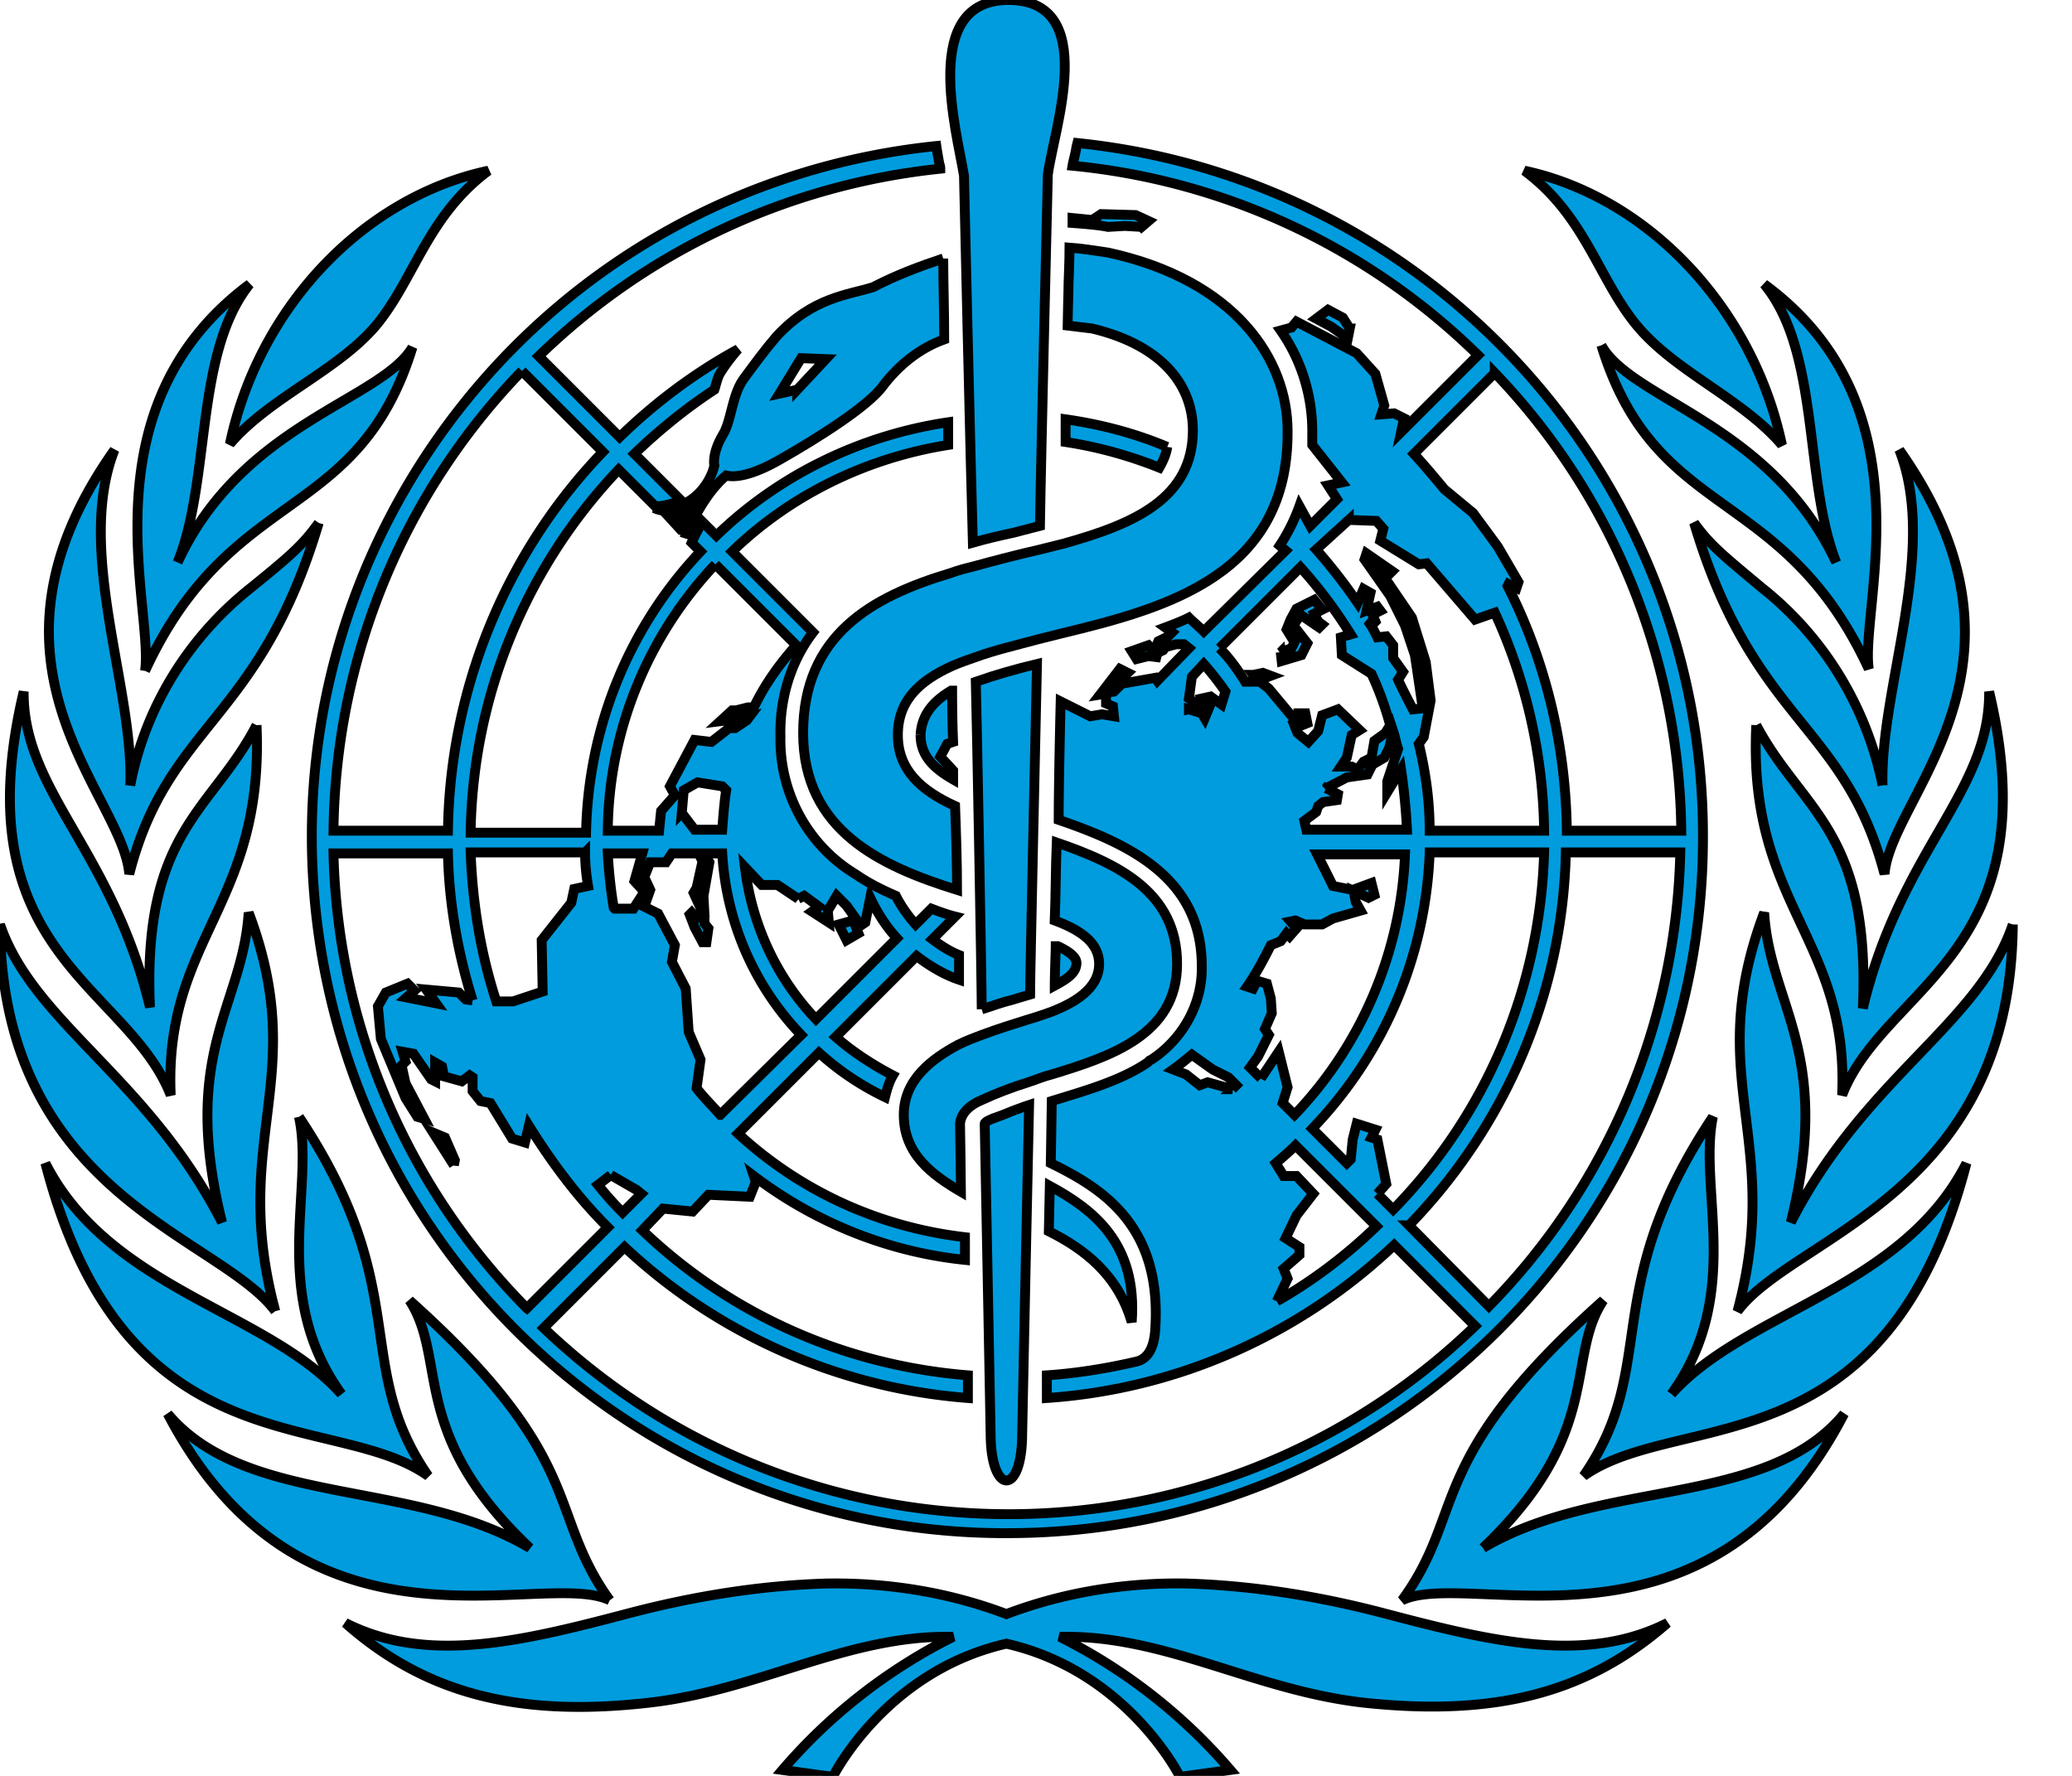 <svg width="210" height="180" xmlns="http://www.w3.org/2000/svg">
 <g>
  <title>Layer 1</title>
  <g stroke="null" fill="#009cde" id="svg_1">
   <path stroke="null" d="m250,42.7l-0.1,0l-8,41.8l-11,0l-10.4,-51l8.8,0l7.2,39.3l0.1,0l7.7,-39.3l11.4,0l7.6,39.3l0.1,0l7.5,-39.3l8.5,0l-10.5,51l-11.2,0l-7.7,-41.8zm42.6,3.5c7.7,0 16.5,4 16.5,19.3c0,15.8 -8.8,19.4 -16.5,19.4s-16.6,-3.7 -16.6,-19.4c0.1,-15.3 9,-19.3 16.6,-19.3zm0,32.4c5.8,0 7.2,-6.7 7.2,-13s-1.3,-12.9 -7.2,-12.9s-7.2,6.6 -7.2,12.9s1.4,13 7.2,13zm21,-25.6c0,-2.1 -0.1,-4.1 -0.3,-6.2l8.2,0c0.1,2.3 0.3,4.6 0.3,6.9l0.1,0c1.1,-2.9 3.9,-7.4 9.6,-7.4c0.5,0 1,0.1 1.5,0.2l0,8.5c-0.8,-0.2 -1.7,-0.4 -2.5,-0.4c-3.7,0 -7.8,2.3 -7.8,9.3l0,20.6l-9,0l-0.1,-31.5zm23.3,-23.3l9.1,0l0,54.7l-9.1,0l0,-54.7zm46,0l0,48.3c0,2.1 0.1,4.3 0.3,6.4l-8.5,0c-0.2,-1.9 -0.3,-3.9 -0.3,-5.8l-0.2,0c-1.5,3.2 -4.2,6.4 -10,6.4c-9.3,0 -13.2,-8.9 -13.2,-19.3c0,-12.3 4.9,-19.4 13,-19.4c4.2,-0.2 8,2.2 9.7,6l0.1,0l0,-22.6l9.1,0zm-16.3,48.6c5.3,0 7.1,-5.8 7.1,-12.8c0,-7.3 -2,-12.6 -7,-12.6s-6.8,4.9 -6.8,12.4c0.1,8.7 1.5,13 6.7,13zm43.2,-44.8l9.4,0l0,20.7l15.1,0l0,-20.7l9.3,0l0,51l-9.3,0l0,-22.6l-15.1,0l0,22.5l-9.4,0l0,-50.9zm66.9,49.1c-3.5,1.6 -7.4,2.4 -11.2,2.4c-12.1,0 -17.4,-8.7 -17.4,-18.8c0,-11.2 5.9,-19.9 15.5,-19.9c8.1,0 15,4.7 15,20.1l0,1.8l-21.7,0c0,6.4 2.6,10.3 9.6,10.3c5.5,0 8.2,-1.7 9.9,-2.9l0.3,7zm-6.9,-20.2c0,-6.6 -2.2,-10 -6.3,-10c-4.8,0 -6.7,5 -6.7,10l13,0zm14.6,-13.4c3.7,-1.8 7.8,-2.8 11.9,-2.8c11.7,0 14.4,5.7 14.4,15.1l0,16.4c0,2.2 0.2,4.4 0.5,6.6l-8.2,0c-0.4,-1.7 -0.6,-3.4 -0.5,-5.1l-0.1,0c-2.3,3.1 -5.1,5.7 -10.5,5.7c-5.8,0 -11.2,-4 -11.2,-11c0,-10.2 8.3,-12.8 19.8,-12.8l1.8,0l0,-1.4c0,-3.7 -1.8,-7.2 -7,-7.2c-3.7,0.1 -7.3,1.4 -10.3,3.7l-0.6,-7.2zm17.8,17l-0.8,0c-7.7,0 -12.3,1.6 -12.3,7.1c-0.2,3 2.1,5.6 5.1,5.8l0.7,0c5.4,0 7.4,-4 7.4,-10.7l0,-2.2l-0.1,0zm16.8,-36.3l9,0l0,54.7l-9,0l0,-54.7zm19.4,9.4l9,-2.8l0,10.5l7.5,0l0,6.6l-7.5,0l0,19.6c0,4 1.5,5.2 4.1,5.2c1.2,0 2.4,-0.3 3.4,-0.8l0,6.4c-1.9,0.8 -4,1.2 -6.1,1.2c-6.7,0 -10.5,-3.1 -10.5,-11l0,-20.5l-6,0l0,-6.6l6,0l0,-7.8l0.1,0zm19.4,-9.4l9,0l0,22l0.2,0c1.6,-2.3 3.7,-5.4 9.3,-5.4c8.5,0 11.1,6.3 11.1,13.9l0,24.2l-9,0l0,-22.5c0,-5.8 -1.5,-8.2 -5.2,-8.2c-4.7,0 -6.4,4 -6.4,8.8l0,21.9l-9,0l0,-54.7zm-316.6,68.3c10.6,0 20.3,7.9 20.3,26.2s-9.7,26.2 -20.3,26.2s-20.3,-7.9 -20.3,-26.2s9.7,-26.2 20.3,-26.2zm0,45.3c5.9,0 10.7,-5 10.7,-19.1s-4.8,-19 -10.7,-19s-10.7,5 -10.7,19s4.8,19.1 10.7,19.1zm24.1,-25c0,-2.1 -0.1,-4.1 -0.3,-6.2l8.2,0c0.1,2.3 0.3,4.6 0.3,6.9l0.1,0c1.1,-2.9 4,-7.4 9.6,-7.4c0.5,0 1,0.1 1.5,0.2l0,8.5c-0.8,-0.2 -1.7,-0.4 -2.6,-0.4c-3.7,0 -7.8,2.3 -7.8,9.3l0,20.6l-9,0l0,-31.5zm23.8,37.3c3.4,2 7.2,3.1 11.1,3.2c8.5,0 9.9,-5.9 9.9,-11.8l0,-3.6l-0.1,0c-1.5,2.9 -4,6.4 -9.9,6.4c-5.2,0 -13.1,-3.5 -13.1,-18.7c0,-10.4 3.7,-19.5 13.6,-19.5c5.5,0 8,3.1 9.9,6.4l0.3,0c0,-2 0.2,-3.9 0.3,-5.8l8.2,0c-0.1,2 -0.3,3.9 -0.3,5.9l0,27.7c0,11.8 -3.6,20.1 -17.4,20.1c-4.4,0 -8.8,-0.8 -12.9,-2.3l0.4,-8zm13.1,-12.5c5.7,0 8,-4.1 8,-12.6c0,-7.9 -3,-12.1 -7.3,-12c-4.8,0.1 -6.6,4.5 -6.6,12.1c0,8.8 2.8,12.5 5.9,12.5zm24.8,-28.8c3.7,-1.9 7.8,-2.8 11.9,-2.8c11.7,0 14.4,5.7 14.4,15.1l0,16.4c0,2.2 0.2,4.4 0.5,6.6l-8.2,0c-0.4,-1.7 -0.6,-3.4 -0.5,-5.1l-0.1,0c-2.3,3.1 -5.1,5.7 -10.5,5.7c-5.8,0 -11.2,-4 -11.2,-11c0,-10.2 8.3,-12.8 19.8,-12.8l1.8,0l0,-1.4c0,-3.7 -1.8,-7.2 -7,-7.2c-3.7,0.1 -7.3,1.4 -10.3,3.7l-0.6,-7.2zm17.8,17l-0.8,0c-7.7,0 -12.3,1.6 -12.3,7.1c-0.2,3 2.1,5.6 5.1,5.8l0.7,0c5.4,0 7.4,-4 7.4,-10.7l-0.1,-2.2zm15.8,-13c0,-2.1 -0.1,-4.1 -0.3,-6.2l8.5,0c0.1,1.9 0.3,3.9 0.3,5.8l0.1,0c1.3,-2.3 3.9,-6.3 10,-6.3c8.5,0 11.1,6.3 11.1,13.9l0,24.2l-9.1,0l0,-22.6c0,-5.8 -1.5,-8.2 -5.2,-8.2c-4.7,0 -6.4,4 -6.4,8.8l0,21.9l-9,0l0,-31.3zm36.6,-22.2l9.4,0l0,8.9l-9.4,0l0,-8.9zm0.2,16l9,0l0,37.6l-9,0l0,-37.6zm16.1,29.8l16.1,-22.9l-15.6,0l0,-6.9l24.6,0l0,7.7l-15.8,23l16.3,0l0,6.9l-25.7,0l0,-7.8l0.1,0zm32.5,-27.6c3.7,-1.9 7.8,-2.8 11.9,-2.8c11.7,0 14.4,5.7 14.4,15.1l0,16.4c0,2.2 0.2,4.4 0.5,6.6l-8.2,0c-0.4,-1.7 -0.6,-3.4 -0.5,-5.1l-0.1,0c-2.3,3.1 -5.1,5.7 -10.5,5.7c-5.8,0 -11.2,-4 -11.2,-11c0,-10.2 8.3,-12.8 19.8,-12.8l1.8,0l0,-1.4c0,-3.7 -1.8,-7.2 -7,-7.2c-3.7,0.1 -7.3,1.4 -10.3,3.7l-0.6,-7.2zm17.8,17l-0.8,0c-7.7,0 -12.3,1.6 -12.3,7.1c-0.2,3 2.1,5.6 5.1,5.8l0.7,0c5.4,0 7.4,-4 7.4,-10.7l0,-2.2l-0.1,0zm18.3,-26.9l9,-2.8l0,10.5l7.5,0l0,6.6l-7.5,0l0,19.5c0,4 1.5,5.2 4.1,5.2c1.2,0 2.4,-0.2 3.4,-0.8l0,6.4c-1.9,0.9 -4,1.3 -6.1,1.2c-6.7,0 -10.5,-3.1 -10.5,-10.9l0,-20.6l-6,0l0,-6.6l6,0l0.1,-7.7zm22,-8.3l9.3,0l0,8.9l-9.3,0l0,-8.9zm0.2,16l9.1,0l0,37.6l-9,0l-0.1,-37.6zm30.6,-0.6c7.7,0 16.5,4 16.5,19.3c0,15.8 -8.8,19.4 -16.5,19.4s-16.6,-3.6 -16.6,-19.4c0.1,-15.2 9,-19.3 16.6,-19.3zm0,32.4c5.8,0 7.2,-6.7 7.2,-13s-1.3,-12.9 -7.2,-12.9s-7.2,6.6 -7.2,12.9s1.4,13 7.2,13zm23.7,-25.6c0,-2.1 -0.1,-4.1 -0.3,-6.2l8.5,0c0.1,1.9 0.3,3.9 0.3,5.8l0.1,0c1.3,-2.3 3.9,-6.3 10,-6.3c8.5,0 11.1,6.3 11.1,13.9l0,24.2l-9,0l0,-22.6c0,-5.8 -1.5,-8.2 -5.2,-8.2c-4.7,0 -6.4,4 -6.4,8.8l0,21.9l-9,0l-0.1,-31.3zm-392.7,-85.3c3.9,4.7 10.7,7.4 14.7,12.1c-2.9,-13.8 -13.5,-25.1 -26.1,-27.8c6.2,4.6 7.5,11 11.4,15.7m-151.2,35c8.7,-18.9 21.6,-14.9 27.1,-32.8c-3.2,5.4 -17.3,7.7 -23.8,21.8c3.4,-8.4 1.7,-21.2 7.3,-28.2c-16.9,12.6 -9.7,32.8 -10.6,39.2m15.6,45.2c1.6,7.3 -3,18 4.3,28.1c-7.5,-8.4 -23.5,-10.6 -30,-23.4c8.1,31.3 29.3,24.9 38.8,31.7c-7.8,-11.3 -1.4,-18.8 -13.1,-36.4m-2.4,19.7c-4.7,-17.5 3.6,-23.6 -2.7,-40.4c-0.6,9.5 -7,14.1 -2.7,31.4c-7.5,-14.7 -19.1,-20.2 -22.5,-30.2c0.2,27.5 22.3,31.6 27.9,39.2m33.9,29.3c-6.5,-9 -2.1,-14.1 -20.3,-30.4c3.9,6 -0.1,13.5 12.2,25.1c-12,-7.1 -28.7,-4.1 -36.7,-13.6c13.8,26.4 38,15.6 44.8,18.9m88.5,-5.3c12.3,-11.7 8.3,-19.2 12.2,-25.1c-18.3,16.3 -13.8,21.4 -20.4,30.4c6.9,-3.3 31.1,7.5 44.8,-18.9c-7.9,9.6 -24.6,6.5 -36.6,13.6m19.1,-15.6c7.3,-10.1 2.7,-20.7 4.2,-28.1c-11.7,17.6 -5.3,25.1 -13.1,36.4c9.6,-6.8 30.7,-0.4 38.8,-31.7c-6.5,12.8 -22.4,15 -29.9,23.4m-29.2,22.2c-6.5,-1.7 -13.2,-2.8 -20,-3c-6.2,-0.1 -12.4,0.9 -18.2,3.1c-5.8,-2.2 -12,-3.2 -18.2,-3.1c-6.8,0.2 -13.5,1.3 -20,3c-11,2.9 -20.5,5.2 -28.8,1c7.9,7 17.2,9.6 30.6,8.1c11.1,-1.2 20.1,-6.8 30.6,-6.7l0.4,0c-6.6,3.3 -12.5,7.9 -17.3,13.5l5.1,0.7s5.3,-10.7 17.6,-13.5c12.3,2.8 17.6,13.5 17.6,13.5l5.1,-0.7c-4.8,-5.6 -10.7,-10.2 -17.3,-13.5l0.4,0c10.5,-0.1 19.5,5.5 30.6,6.7c13.4,1.4 22.6,-1.1 30.6,-8.1c-8.3,4.2 -17.8,1.9 -28.8,-1m-114.2,-90c-4.5,8.7 -11.6,10.7 -10.8,28.6c-3.8,-15.9 -12.9,-21.9 -12.8,-32c-6.3,26.6 10.5,29.7 14.9,40.9c-0.7,-16 9.5,-19.2 8.7,-37.5m6.3,-20.5c-1.6,2.2 -2.7,3.2 -6.9,6.6c-6.3,5 -10.7,12.1 -12.2,20c0.4,-9.8 -5.6,-23.8 -1.6,-34c-15.5,21.9 0.9,35 1.5,43c3.9,-15.3 13.2,-15.4 19.2,-35.6m158.5,26.6c-1.6,-7.9 -5.9,-15 -12.2,-20c-4.2,-3.5 -5.3,-4.4 -6.9,-6.6c6,20.2 15.3,20.3 19.3,35.6c0.6,-7.9 17,-21 1.5,-43c4,10.2 -2,24.2 -1.7,34m13.2,14.1c-3.4,10.1 -15,15.5 -22.5,30.2c4.3,-17.3 -2.1,-21.9 -2.7,-31.4c-6.3,16.8 2,22.9 -2.7,40.4c5.6,-7.6 27.7,-11.7 27.9,-39.2m-26,-20.2c-0.9,18.3 9.4,21.5 8.7,37.5c4.3,-11.1 21.2,-14.3 14.9,-40.9c0.1,10.2 -9,16.1 -12.8,32.1c0.8,-18.1 -6.2,-20 -10.8,-28.7m-139.9,-40.5c3.9,-4.7 5.2,-11.1 11.4,-15.7c-12.7,2.7 -23.3,13.9 -26.2,27.7c4,-4.7 10.9,-7.4 14.8,-12m124.2,2c5.5,18 18.4,14 27.1,32.8c-0.9,-6.3 6.3,-26.6 -10.6,-39c5.7,6.9 4,19.8 7.3,28.2c-6.6,-14.1 -20.7,-16.4 -23.8,-22m-44,10.3c-3.3,-1.4 -6.8,-2.3 -10.3,-2.8l0,2.3c3.3,0.5 6.5,1.4 9.5,2.6c0.4,-0.7 0.7,-1.4 0.8,-2.1m-2.6,-22.3l0.7,-0.6l-1.3,-0.6l-3.5,-0.1l-0.9,0.6l-2,-0.2l0,0.5c1.3,0.1 2.6,0.2 3.6,0.4l1.7,-0.1l1.7,0.1zm-6.6,74.6c0,-0.6 -0.8,-1.2 -1.9,-1.7l-0.2,0c0,0.5 -0.1,2.8 -0.1,4c1.3,-0.7 2.2,-1.3 2.2,-2.3m-40.1,-43.9c0.1,-0.4 0.2,-0.9 0.3,-1.3c-0.5,0.1 -0.9,0.2 -1.4,0.1l1.1,1.2zm-16.1,-16.1l8.2,8.2c-9.9,10.3 -15.5,24.1 -15.7,38.4l-11.6,0c0.2,-17.5 7,-34.1 19.1,-46.6m-5,63.8l-0.7,-0.1l-0.7,-0.7l-3.3,-0.3l1,1.4l-3,-0.6l0.8,-0.7l-0.7,-0.7l-2.2,0.9l-0.8,1.4l0.3,3.3l2.5,6l1.2,1.9l0.7,0.2l-1.9,-3.6l-0.4,-1.8l0.4,-0.4l-0.3,-1l1.1,0.2l1.8,2.6l0.4,0.2l0,-1.9l0.7,0.4l0.2,1l1.8,0.5l0.8,-0.6l0.3,0.2l0,1.4l0.8,1l1,0.2l2.2,3.6l1.3,0.4l0.4,-1.7c2.3,3.7 4.9,7.2 8,10.3l-8.2,8.2a67.672,67.672 0 0 1 -19.6,-46.1l11.6,0c0.1,5 1,10.1 2.5,14.9m11.4,-15c0,1.1 0.1,2.2 0.3,3.4l-1.4,0.3l-0.3,1.4l-3,3.8l0.1,5.2l-3,1l-1.7,0c-1.6,-4.9 -2.4,-9.9 -2.6,-15.1l11.6,0zm2.6,32.7l2.6,1.5l0.5,0.4l-1.9,1.9c-0.9,-0.9 -1.7,-1.8 -2.5,-2.8l1.3,-1zm10.6,-61.9l8.2,8.2c-1.7,1.9 -3.2,4 -4.3,6.3l-0.6,0l-1.2,0.3l-0.4,0l-1.2,1.1l1.6,-0.2l1.4,-0.3l-0.3,0.4l-1.2,0.8l-0.6,0l-1.8,1.4l-1.7,-0.2l-2.5,4.7l0.5,0.9l-1.4,1.6l-0.2,2l-5.2,0c0.1,-10.1 4,-19.7 10.9,-27m8.4,33.9l0.6,-0.3l1.5,1.1l-0.7,0.5l1.7,1.1l-0.1,-1.2l0.9,-1.5l1,1l1,1.4l-1.8,0.5l0.8,1.6l1.2,-0.7l-0.2,-0.5l0.9,-0.6l0.5,-2.5c0.7,1.5 1.6,2.9 2.7,4.1l-8.2,8.2c-4,-4.2 -6.5,-9.6 -7.2,-15.4l1.7,1.8l1.6,0l2.1,1.4zm-11.8,-8.7l0.2,-2.3l1.4,-0.8l2.5,0.4l0.4,0.4c-0.2,1.3 -0.3,2.7 -0.4,4l-2.8,0l-1.3,-1.7zm-3.8,8l-1.1,1.7l-1.9,0l-0.1,-0.1c-0.3,-1.8 -0.5,-3.7 -0.6,-5.5l3.5,0l-0.8,2.8l1,1.1zm7.7,22.6c-0.8,-0.9 -1.7,-1.8 -2.4,-2.7l0.4,-2.9l-1.2,-2.8l-0.3,-4.4l-1.4,-2.7l0.3,-1.7l-1.7,-3.2l-1.4,-0.7l0.6,-1.7l-0.6,-1.3l0.6,-1.5l1.6,0l0.6,-0.9l2.7,0l0.4,0.8l-0.6,2.7l-0.3,0.5l1,2.2l-0.7,0.4l-0.5,-0.6l-0.2,0.2l0.5,1.3l0.8,1.5l0.4,0l0.2,-1.4l-0.4,-0.5l0,-0.9l-0.1,-1.9l0.6,-3.4l-0.6,-0.9l1.9,0c0.4,6.9 3.2,13.4 8,18.4l-8.2,8.1zm69.8,11.2c9.9,-10.2 15.6,-23.7 15.9,-37.8l11.6,0c-0.4,17.2 -7.3,33.7 -19.4,46l-8.1,-8.2zm-3.2,-3.2l0.9,-1l-0.9,-4.5l-0.6,-0.2l0.4,-0.8l-1.9,-0.6l-0.4,1.6l-0.2,2l-0.4,0.4l-3.5,-3.5c7.3,-7.6 11.5,-17.5 11.9,-28l11.6,0c-0.4,13.6 -5.8,26.5 -15.3,36.2l-1.6,-1.6zm-10.2,10.9l1.1,-2.3l-0.4,-1l1.6,-1.4l0,-0.8l-1.4,-0.9l1.1,-2.3l1.7,-2.2l-1.7,-1.8l-1.3,0l-0.8,-1.3c0.7,-0.6 1.4,-1.2 2,-1.8l8.2,8.2c-3,2.9 -6.4,5.5 -10.1,7.6m-1.6,-22.6l-1.1,-1.1l0.8,-1.1l1.1,-2.2l-0.4,-0.6l0.7,-1.6l-0.1,-1.5l-0.4,-1.5l-1,-0.3l-0.4,0.8l-0.6,-0.2c0.9,-1.3 1.7,-2.8 2.4,-4.2l1,-0.4l0.6,-0.8l0.3,0.3l0.7,-0.8l-0.6,-0.7l0.5,-0.1l0.9,0.4l1.8,0l1.1,-0.6l2.8,-0.8l-0.5,-0.9l-0.2,-1.1l1.5,0.7l0.6,-0.3l-0.3,-1.2l-1.9,0.7l-2,-0.4l-1.6,-3.2l8.9,0c-0.4,9.9 -4.4,19.3 -11.2,26.4l-1.2,-1.2l0.5,-1.6l-0.9,-3.6l-1.8,2.7zm-4.2,-43.6l8.2,-8.2c1.9,2.1 3.6,4.4 5.1,6.8l-1,0.3l0.1,1.8l3,1.9c0.8,1.7 1.4,3.4 1.9,5.2l-0.5,0.8l-1.1,0.8l-0.3,1.7l-0.8,0.4l-0.6,0.8l-0.6,-0.3l-1.1,0l0.6,-0.9l0.5,-2.3l0.8,-0.5l-2.2,-2.1l-1.6,0.6l-0.4,1.6l-1,1.1l-1.1,-0.9l-0.4,-1l0.6,-0.4l0.3,0.6l0.5,-0.2l-0.2,-1l-0.7,0l0,0.4l-0.5,0.1l-2.5,-3l-0.9,-0.7l0.3,-0.3l0.8,-0.3l-0.8,-0.3s-0.9,0.2 -1,0.2l0.5,0.7l-1.3,0c-0.8,-1.3 -1.6,-2.4 -2.6,-3.4m1.3,44.7l-2.5,-0.7l-0.8,0.3l-1.4,-1.1l-1.3,-0.5c0.7,-0.5 1.3,-1 1.9,-1.5l2.1,1.5l1.6,0.8l0.8,0.8l-0.4,0.4zm-4.4,-38.5l1,-0.2l0,-0.2l-1,-0.7l0.3,-2.2l1.2,-1.3c0.8,0.9 1.5,1.8 2.2,2.8l-0.4,1.3l-1.1,-0.8l-0.9,0.2l0.4,0.8l0.4,0l-0.5,1.2l-0.3,-0.5l-1.3,-0.4zm13.9,8l2.1,-1.1l2.1,-0.3l0.5,-1l1.2,-0.7l0.5,-1l0.4,-1.7c0.2,0.6 0.3,1.2 0.5,1.8l-1.1,3.3l0,1.1l1.4,-2.3c0.3,2 0.5,4.1 0.6,6.1l-10.2,0l-0.2,-0.9l1.2,-0.9l0.2,-0.6l0.5,-0.4l1.4,-0.2l0.1,-0.6l-1.2,-0.6zm2.3,-27.2l2.8,0.1l0.7,0.8l-0.3,1.2l3.9,2.4l0.8,-0.1l4.9,5.7l2,-0.7c3.2,6.9 4.9,14.5 5,22.1l-11.6,0c0,-3 -0.4,-5.9 -1.1,-8.8l0.5,-0.7l0.7,-3.7l-0.5,-3.9l-1.4,-4.5l-3.2,-4.7l0.8,0.4l0.4,-0.4l-2.6,-1.8l-0.2,0.6l2.6,3.7l1.5,3l1,3l0.3,2l0.5,3.4l-1,0.1s-1.1,-2.1 -1.5,-3l0.5,-0.8l-1,-1.4l0,-1.3l-0.7,-0.9l-0.9,0.1c-0.3,-0.6 -0.6,-1.2 -1,-1.7l0.6,0.3l0.2,-0.2l-0.3,-0.7l0.8,-0.4l-0.3,-0.4l-1.1,0.4l0.4,-1.8l-0.7,-0.4l-0.6,1.4c-1.3,-1.9 -2.7,-3.7 -4.2,-5.4l3.3,-3zm14.8,-14.9c12,12.5 18.7,29.1 18.9,46.4l-11.6,0c-0.1,-8.6 -2.1,-17.1 -6,-24.8l0.1,-0.2l0.8,0.4l0.2,-0.6l-2.1,-3.6l-2.5,-3.4l-2.9,-2.4c-1,-1.2 -2,-2.4 -3.1,-3.6l8.2,-8.2zm-49.4,117.6c39,0 70.6,-31.7 70.5,-70.7c0,-36.2 -27.4,-66.5 -63.4,-70.2l-0.1,0.4c-0.1,0.7 -0.3,1.3 -0.4,1.9c15.5,1.5 30,8.3 41.1,19.2l-7.8,7.8l0.3,-1.4l-1,-0.5l-1.3,0.1l0.3,-0.9l-0.9,-3.2l-1.9,-2.1l-6.1,-3.2l-0.5,0.6l-1.1,0.3c2.1,3 3.2,6.6 3.2,10.2l0,1.4l3,3.8l-1.4,0.3l0.9,1.4l-2.7,2.7l-1.1,-2c-0.5,1.4 -1.2,2.8 -2,4l0.6,0.5l-8.3,8.2c-0.5,-0.5 -1,-0.9 -1.5,-1.4c-0.8,0.4 -1.6,0.7 -2.4,1l0.7,0.5l-0.4,0.4l-1,0.5l-0.4,1l-0.6,-0.6l-1.7,0.6l0.5,0.8l1.2,-0.3l0.8,0.1l0.1,-0.4l0.6,-0.3l0.2,-0.3l1.1,-0.3l0.8,0l0.5,0.4l-3.2,3.3l-0.2,-0.3l-3.4,0.6l-0.8,0.8l-0.7,0.1l2.1,-2l-0.8,-0.4l-2,2.6l0.6,-0.1l0,1l0.7,0.3l0.1,1l-1.2,-0.2l-1.2,0.2l-3,-1.5s-0.2,8 -0.2,12c7,2.4 14.5,5.8 14.5,14.8c0.1,3.8 -1.9,7.4 -5.1,9.5l-0.2,0.1l-0.2,0.2c-2.8,1.9 -6.5,2.9 -9.7,3.9l-0.1,6.3c5.1,2.5 11.2,6.2 10.6,16.6c-0.1,2.6 -1.1,3.3 -1.9,3.5c-3,0.7 -6.1,1.2 -9.1,1.4l0,2.3c13.2,-0.9 25.6,-6.4 35.2,-15.5l8.2,8.2c-26.3,25.4 -68,25.4 -94.4,0.2l8.2,-8.2c9.5,8.9 21.8,14.3 34.8,15.3l0,-2.3c-12.4,-1 -24,-6.1 -33,-14.7l2.1,-2.2l3,0.3l1.6,-1.7l4.2,0.2l0.6,-1.5l-0.2,-0.6c6.2,4.7 13.6,7.7 21.4,8.5l0,-2.3c-8.6,-1 -16.6,-4.6 -23,-10.5l8.2,-8.2c2,1.8 4.2,3.3 6.7,4.5c0.2,-0.8 0.4,-1.5 0.8,-2.2c-2.1,-1.1 -4.1,-2.4 -5.8,-3.9l8.2,-8.2c1.3,1 2.8,1.9 4.3,2.4l0,-2.5c-1,-0.4 -1.9,-1 -2.7,-1.6l2.3,-2.3c-0.8,-0.2 -1.6,-0.5 -2.4,-0.8l-1.6,1.6c-0.8,-0.9 -1.5,-1.9 -2,-2.9c-1.4,-0.6 -2.8,-1.3 -4.1,-2.2c-4.8,-2.9 -7.7,-8.2 -7.6,-13.9c-0.1,-3.8 1,-7.6 3.3,-10.6l-8.2,-8.2c6,-5.8 13.7,-9.5 21.9,-10.8l0,-2.3c-8.8,1.3 -17.1,5.3 -23.5,11.5l-1.4,-1.4c-0.3,0.5 -0.7,1.2 -1.1,2.1l0.9,0.9c-7.3,7.7 -11.4,17.9 -11.6,28.5l-11.7,0c0.2,-13.7 5.5,-26.8 15,-36.8l3.7,3.7l0.5,0c0.7,-0.1 1.5,-0.3 2.1,-0.6l-4.7,-4.7c2.5,-2.4 5.2,-4.6 8.1,-6.5c0.2,-0.6 0.3,-1.2 0.6,-1.7c0.5,-0.8 1.1,-1.6 1.8,-2.4c-4.4,2.4 -8.4,5.4 -12,8.9l-8.2,-8.2c11,-10.7 25.3,-17.4 40.7,-19c0,-0.3 -0.1,-0.5 -0.1,-0.5c-0.1,-0.6 -0.2,-1.1 -0.3,-1.8c-38.9,4 -67,38.7 -62.9,77.5c3.8,35.9 34,63.2 70.1,63.1m34.7,-122.1l-0.7,-1.1l-1.5,-0.8l-1.2,0.9l1.5,0.8l1.7,1.2l0.2,-1zm-7,32.8l0.1,0.9l2,-0.6l0.6,-1.2l-1.4,-1.8l0.7,-1.1l1.9,1.3l0.3,-0.3l-0.4,-0.3l-0.4,-0.8l0.8,-0.4l-0.8,-1l-1.8,0.9l-0.6,1.1l-0.4,1l0.8,1.3l-0.3,0.6l-1.1,0.4zm-83.8,52l0.1,-0.5l-1,-2.3l-1.2,-0.5l2.1,3.3zm47.3,-43.6c0,2 1.2,3.3 3.3,4.5l0,-0.9l-1.3,-1.4l0.7,-1.3l0.6,-0.2c-0.1,-2.3 -0.1,-4.8 -0.1,-5.2l-0.1,0c-2,1.2 -3,2.6 -3.1,4.5" id="svg_2"/>
   <path stroke="null" d="m106.3,124.8c3.6,1.8 7,4.4 8.4,9.2c0.6,-8 -3.9,-11.4 -8.3,-13.8l-0.1,4.6zm24.2,-81.1c0,-7.3 -5.3,-15.3 -18.2,-18.1c-1.3,-0.2 -2.6,-0.4 -3.9,-0.5c0,1.1 -0.1,3.6 -0.1,3.6c0,0.8 -0.1,3.7 -0.1,4.3c0.8,0.1 1.7,0.2 2.5,0.3c7.5,1.8 10.2,6.1 10.2,10.3c0,6.9 -5.9,9.5 -13.1,11.5l-2.4,0.6c-2.2,0.5 -4.5,1.1 -6.7,1.7c-0.8,0.2 -1.6,0.4 -2.4,0.7c-8,2.4 -14.9,6.3 -14.9,16.2s7.9,13.5 15.6,15.9c0,-2.8 -0.1,-5.7 -0.2,-8.5c-3.5,-1.6 -5.8,-3.7 -5.8,-7.2s2.2,-5.5 5.5,-7c0.7,-0.3 1.5,-0.6 2.4,-0.9c1.9,-0.7 4.1,-1.2 6.3,-1.8l2.4,-0.6c10.8,-2.6 23,-6 22.9,-20.5m-38.9,69.3c0,4 2.9,6.1 5.8,7.8c0,-0.7 -0.1,-6.8 -0.1,-6.9c0.1,-1.2 1.2,-2 2.2,-2.4c1.5,-0.7 3.1,-1.3 4.7,-1.8c0.9,-0.3 1.6,-0.6 2.4,-0.8c5.9,-1.8 12.7,-4 12.7,-11.2s-5.8,-10.1 -12.2,-12.3c-0.1,2.3 -0.1,5.6 -0.2,7.9c2.7,1 4.5,2.3 4.5,4.4c0,2.6 -2.7,4 -4.7,4.8c-0.8,0.3 -2,0.7 -2.4,0.8c-1.6,0.5 -3.2,1 -4.8,1.6c-0.8,0.3 -1.6,0.6 -2.4,1c-2.6,1.4 -5.5,3.5 -5.5,7.1m4,-86.8c-2.4,0.8 -4.8,1.7 -7.1,2.9c-2.5,0.8 -6.1,1 -9.8,5c-1.2,1.4 -2.3,2.9 -3.4,4.4c-1.1,1.6 -1.2,4.2 -2,5.5c-1.2,2 -0.9,3.2 -0.9,3.2c-0.2,0.9 -0.7,1.8 -1.3,2.5c-1.2,1.4 -3,2.1 -4.8,1.8c1.7,0.8 4,-0.3 4,-0.3c-0.4,1.1 -0.7,2.2 -0.9,3.3c1.9,-4.3 3.6,-5.8 4.2,-6.3c0.8,0.2 2.5,0.1 5.6,-1.7c3.5,-2 8.8,-5.3 10.3,-7.4c1.6,-2.1 3.7,-3.8 6.2,-4.7c0,-3 -0.1,-5.8 -0.1,-8.2m-14.8,13.3l-1.8,0.4l2.2,-3.6l2.5,0.1l-2.9,3.1z" id="svg_3"/>
   <path stroke="null" d="m102.9,112.5c-0.3,0.1 -1.2,0.5 -1.8,0.7s-1.3,0.5 -1.3,0.7c0,0 0.6,30.8 0.6,31.4c0,6.3 3.2,6.4 3.2,0c0,-0.4 0.7,-33.3 0.7,-33.3s-0.9,0.3 -1.4,0.5m-3.4,-10.2c1,-0.3 2,-0.7 2.9,-0.9c0.7,-0.2 1.3,-0.4 2,-0.6c0,-1.9 0.6,-28.7 0.7,-33.5c-2.1,0.5 -4.2,1.1 -6.2,1.8c0.1,3.6 0.6,30.3 0.6,33.2m2.7,-102.3c-9,0 -5.2,13.4 -4.5,17.8c0,0.2 0.7,30.3 0.9,37.2c1.4,-0.4 2.7,-0.7 4.1,-1l2.7,-0.7c0.1,-6.7 0.8,-35.4 0.8,-35.6c0.6,-4.6 5.3,-17.7 -4,-17.7" id="svg_4"/>
  </g>
 </g>

</svg>